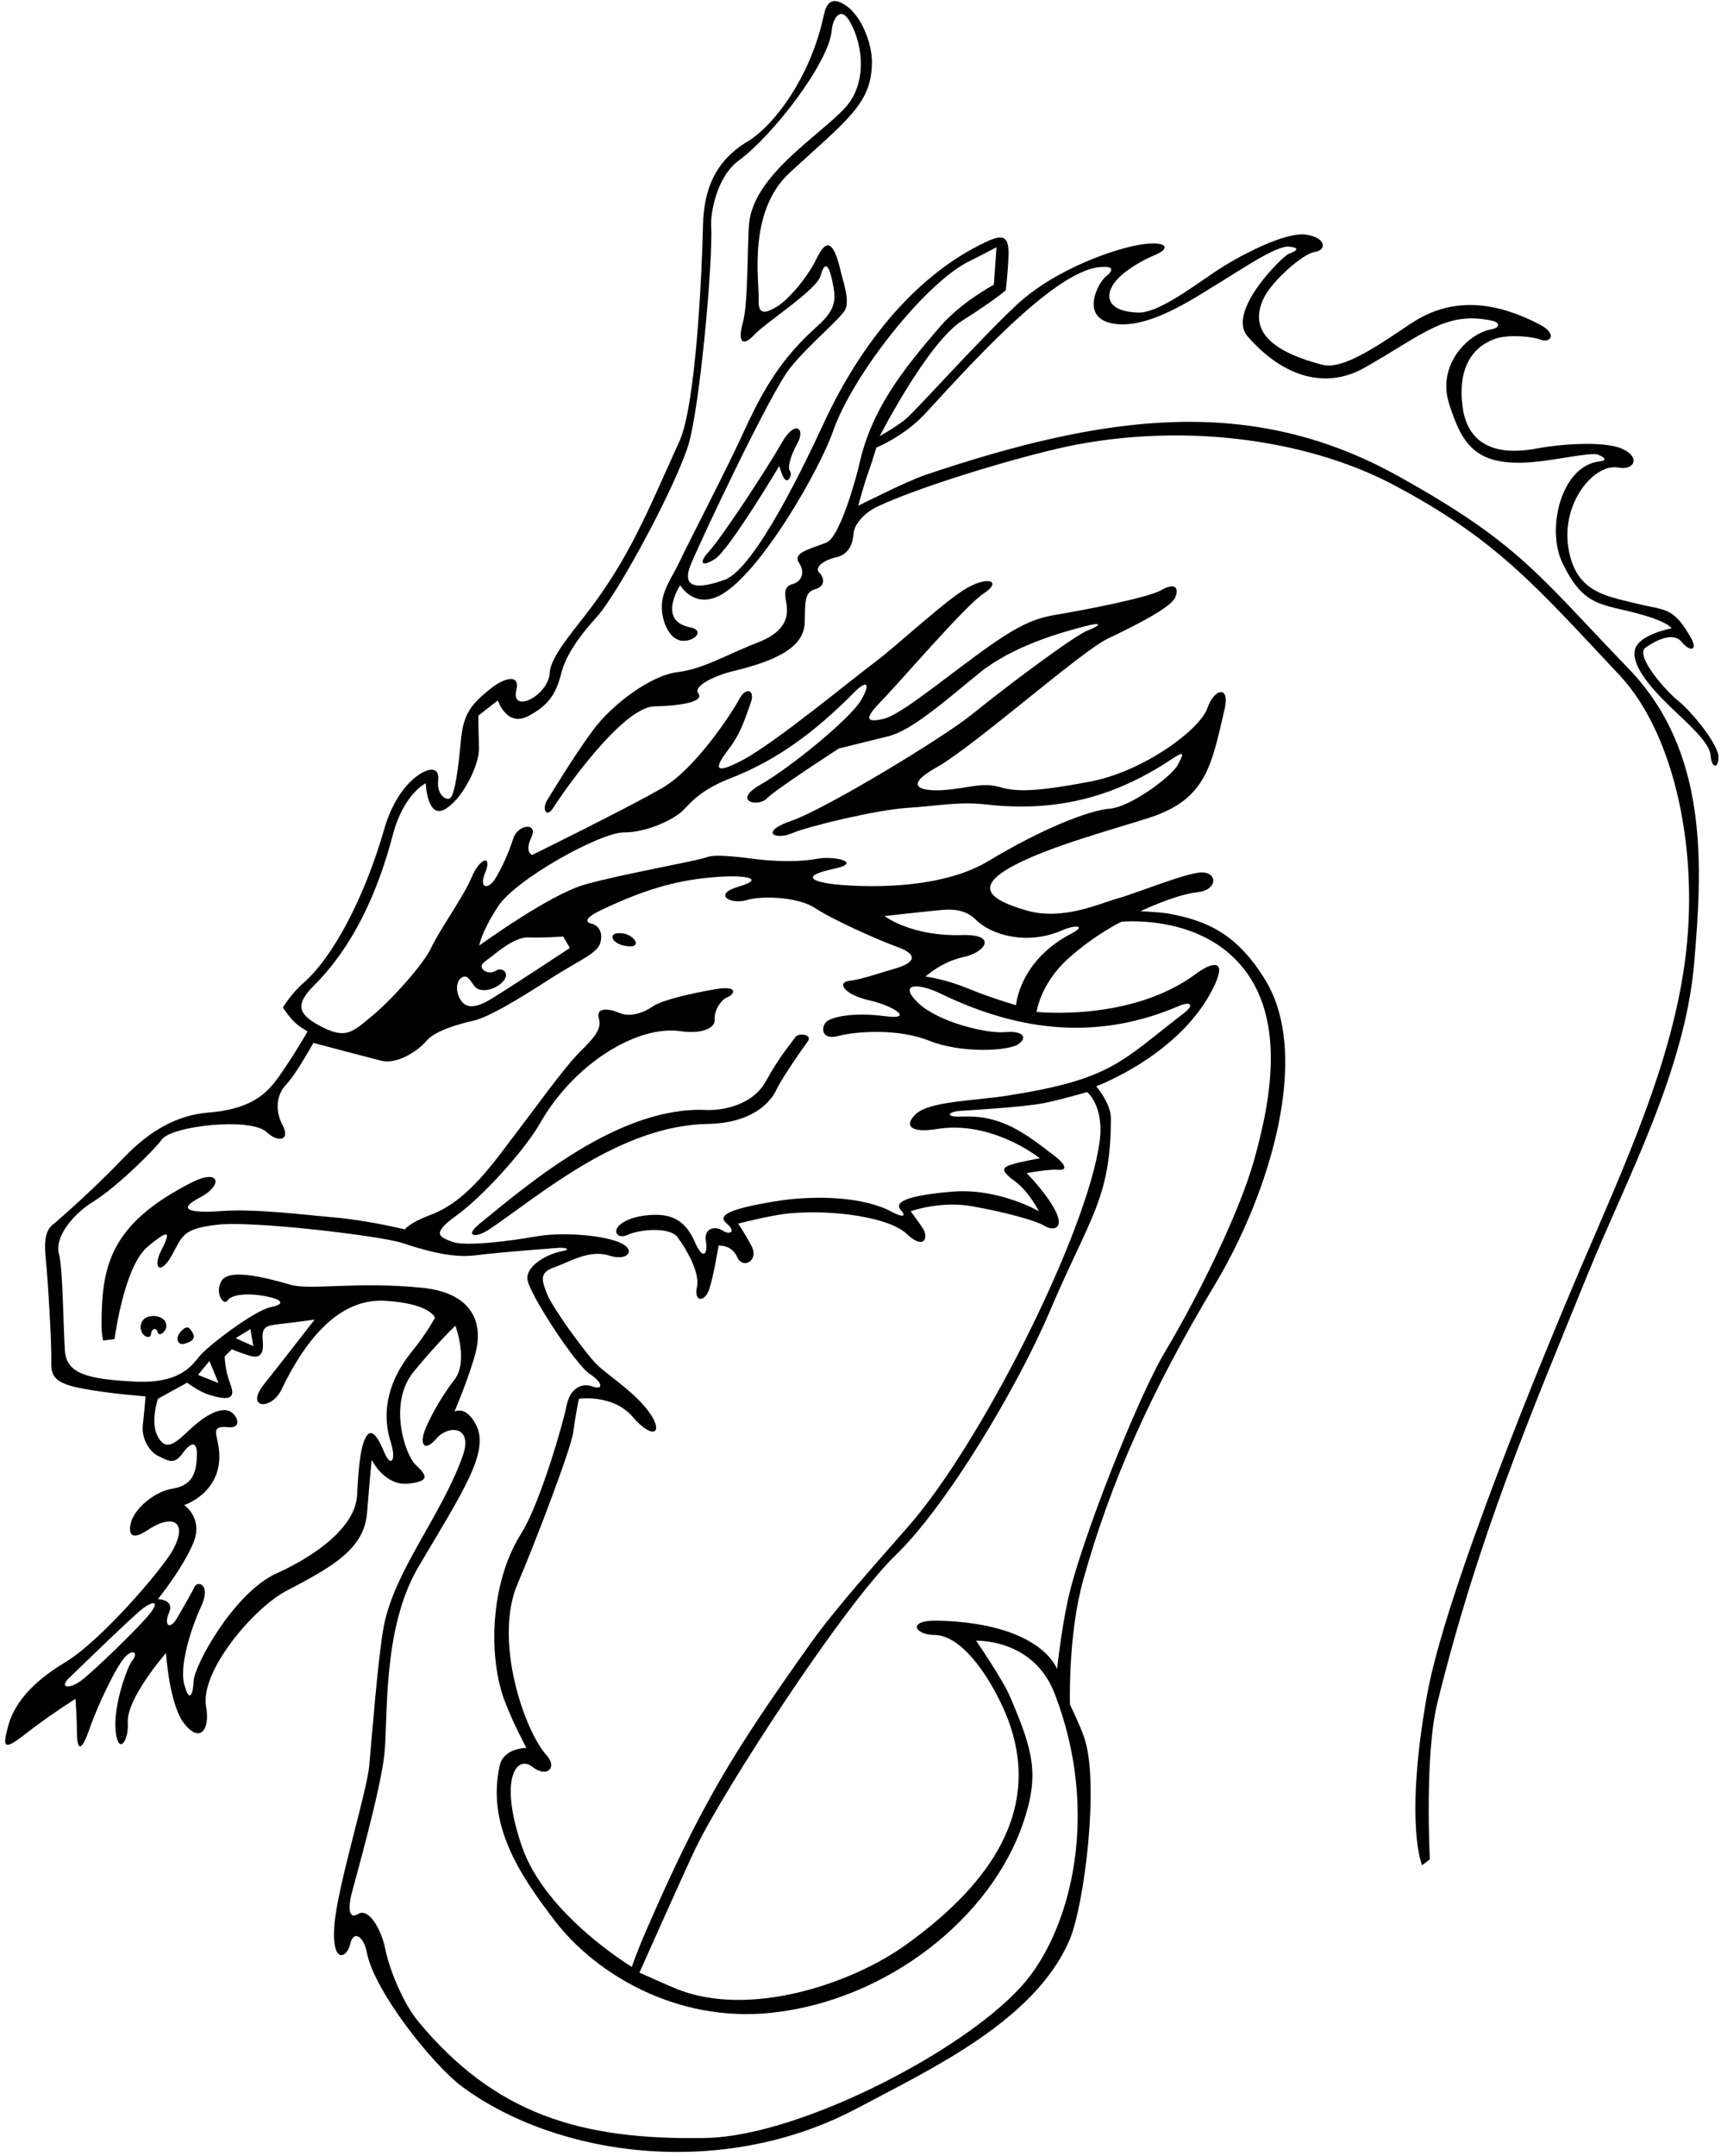 <?xml version="1.0" encoding="UTF-8"?>
<svg xmlns="http://www.w3.org/2000/svg" xmlns:xlink="http://www.w3.org/1999/xlink" width="361pt" height="452pt" viewBox="0 0 361 452" version="1.1">
<g id="surface1">
<path style=" stroke:none;fill-rule:nonzero;fill:rgb(0%,0%,0%);fill-opacity:1;" d="M 352.062 146.953 C 349.297 144.738 342.852 137.359 345.188 135.75 C 347.527 134.141 350.965 132.422 352.762 134.586 C 354.562 136.754 356.246 136.41 354.637 133.605 C 350.883 127.066 349.395 128.062 342.746 126.402 C 336.754 124.902 330.43 124.102 328.969 114.746 C 327.5 105.352 334.445 97.07 339.465 98.023 C 342.965 98.691 344.133 95.691 340.133 94.023 C 336.133 92.359 326.766 93.172 322.434 94.004 C 310.145 96.367 307.391 89.801 306.801 85.359 C 305.734 77.359 308.684 72.77 313.633 71.023 C 316.328 70.074 321.281 70.48 323.23 71.227 C 325.184 71.969 326.801 70.023 322.965 68.023 C 314.723 63.727 306.066 62.07 297.656 66.781 C 293.488 69.113 282.715 77.871 277.43 76.488 C 267.98 74.012 261.52 69.98 265.082 62.5 C 266.75 59 273.277 53.156 275.777 52.82 C 278.277 52.488 278.301 49.859 273.965 49.191 C 269.633 48.523 259.633 53.691 254.301 57.359 C 248.965 61.023 242.613 65.621 238.801 65.523 C 232.562 65.367 231.582 62.312 233.703 59.352 C 235.301 57.121 239.047 54.785 242.281 53.453 C 245.516 52.117 244.965 50.523 239.801 51.191 C 234.633 51.859 221.465 56.191 213.133 64.023 C 204.801 71.859 192.207 86.035 189.965 87.859 C 187.727 89.684 184.531 91.426 184.531 91.426 C 184.531 91.426 194.562 71.867 201.797 67.254 C 209.031 62.645 210.965 60.859 210.965 60.859 C 210.965 60.859 211.445 57.098 211.547 53.5 C 211.656 49.41 210.379 49.051 206.84 50.711 C 192.477 57.441 180.773 71.516 172.801 88.691 C 169.219 96.402 158.422 119.301 151.941 121.57 C 148.605 122.734 142.246 124.625 144.965 118.191 C 147.688 111.762 161.641 82.305 165.672 77.223 C 169.699 72.145 176.297 66.895 177.297 64.895 C 178.297 62.895 176.812 58.867 176.391 57.051 C 174.98 50.941 173.52 49.566 171.301 54.191 C 169.301 58.359 165.145 63.035 162.879 64.344 C 160.613 65.656 158.965 66.191 159.133 62.691 C 159.301 59.191 156.711 44.422 165.652 36.199 C 177.766 25.062 182.895 21.711 182.895 12.984 C 182.895 8.984 180.656 3.359 177.488 1.191 C 174.324 -0.973 173.301 0.859 172.801 3.191 C 169.91 16.664 162.062 26.508 156.848 29.637 C 150.023 33.73 147.633 39.715 147.465 47.191 C 147.246 57.035 145.992 84.859 142.516 92.512 C 135.859 107.156 132.113 116.871 122.953 128.723 C 119.832 132.77 115.488 137.824 115.32 140.992 C 115.062 145.887 107.09 149.781 108.309 144.652 C 109.145 141.152 105.727 142.164 103.133 144.191 C 98.453 147.852 97.148 149.953 96.652 155.492 C 96.137 161.285 95.367 166.391 94.531 167.227 C 93.699 168.059 91.574 166.648 91.906 163.648 C 92.242 160.648 89.965 160.859 87.465 162.691 C 84.965 164.523 82.199 168.234 80.633 173.691 C 76.496 188.117 69.84 200.707 63.578 206.133 C 61.078 208.301 59.332 211.227 59.332 211.227 C 59.332 211.227 60.125 212.445 61.293 213.777 C 62.461 215.113 64.531 216.227 64.531 216.227 C 64.531 216.227 59.641 224.629 56.871 227.762 C 54.105 230.895 50.094 232.73 43.758 233.23 C 37.426 233.73 31.598 236.762 25.801 242.859 C 20 248.957 12.418 255.652 11 256.797 C 9.582 257.938 9.188 260.195 9.602 263.98 C 10.02 267.77 10.855 281.785 10.758 284.984 C 10.656 288.188 10.965 289.859 16.965 291.023 C 22.965 292.191 30.531 292.727 30.531 292.727 C 30.531 292.727 30.301 295.691 29.965 298.691 C 29.633 301.691 31.406 304.422 33.324 305.293 C 35.238 306.164 36.445 307.223 38.312 304.656 C 40.18 302.09 41.426 302.086 41.301 305.359 C 41.172 308.633 40.414 311.395 36.246 312.062 C 32.082 312.73 28.133 316.523 27.465 319.191 C 26.801 321.859 27.801 322.859 30.801 320.859 C 36.426 317.105 39.457 319.121 36.246 324.961 C 34.066 328.93 21.211 343.953 13.711 348.453 C 6.211 352.953 2.879 357.508 1.711 361.84 C 0.547 366.172 0.633 367.191 5.301 363.527 C 9.965 359.859 15.832 356.125 15.832 356.125 C 15.832 356.125 16.133 360.484 16.133 362.824 C 16.133 367.359 17.133 367.191 18.801 362.359 C 20.465 357.527 24.598 348.824 26.43 347.156 C 28.266 345.492 28.848 346.793 27.801 348.023 C 26.75 349.258 23.75 357.449 24.25 362.781 C 24.75 368.113 27.047 365.031 26.801 361.191 C 26.465 356.027 34.832 346.523 34.832 346.523 C 34.832 346.523 35.465 357.527 38.801 361.527 C 42.133 365.527 44.066 362.324 43.234 357.824 C 41.859 350.414 53.195 337.125 59.988 333.551 C 69.488 328.551 76.367 324.867 76.992 317.16 C 77.613 309.449 77.965 306.023 77.965 306.023 C 77.965 306.023 80.633 311.523 85.633 311.023 C 90.633 310.523 89.238 309.035 87.133 307.023 C 85.027 305.016 81.301 294.191 86.801 287.523 C 92.301 280.859 95.531 277.926 95.531 277.926 C 95.531 277.926 98.324 285.402 95.324 289.238 C 92.324 293.07 89.301 298.691 88.801 300.859 C 88.301 303.023 89.23 304.262 91.609 301.5 C 93.992 298.742 99.367 298.809 97.031 305.309 C 92.555 317.785 82.691 329.355 80.492 340.984 C 79.324 347.152 77.98 364.25 77.465 370.027 C 76.953 375.801 70.734 395.492 70.133 403.691 C 69.531 411.891 72.801 410.527 73.465 407.527 C 74.133 404.527 76.301 405.859 76.965 409.359 C 78.508 417.461 90.832 432.91 96.887 437.398 C 116.633 452.023 151.371 457.113 179.941 441.895 C 195.258 433.734 217.172 423.609 224.383 406.582 C 227.48 399.27 230.617 373.816 227.465 364.359 C 226.633 361.859 224.438 357.344 224.438 357.344 C 224.438 357.344 223.965 342.859 227.234 331.16 C 232.977 310.609 241.496 291.539 254.875 269.242 C 266.227 250.316 275.188 221.398 265.41 205.438 C 259.598 195.945 253.406 193.031 245.191 191.539 C 243.359 191.203 239.23 191.023 239.23 191.023 C 239.23 191.023 246.445 187.559 251.109 187.059 C 255.777 186.559 255.43 182.297 251.262 182.961 C 247.094 183.629 238.102 187.34 234.438 188.34 C 230.77 189.34 222.965 193.094 215.301 190.859 C 207.633 188.625 204.422 186.047 212.047 181.777 C 219.672 177.512 233.969 173.742 241.137 171.406 C 253.062 167.523 254.117 160.48 256.879 148.652 C 258.043 143.652 254.73 144.191 253.23 148.523 C 251.73 152.859 240.008 161.711 228.633 163.859 C 217.262 166.008 213.301 166.023 209.801 165.023 C 206.301 164.023 204.016 164.988 199.133 165.523 C 194.246 166.062 188.465 165.359 196.465 160.859 C 204.465 156.359 226.77 136.508 232.438 133.84 C 238.102 131.172 245.484 127.398 246.453 125.367 C 247.418 123.332 246.566 122.004 243.633 123.691 C 240.699 125.383 226.73 128.008 221.766 128.828 C 216.797 129.648 213.465 131.023 204.633 137.523 C 195.801 144.023 188.566 150.012 185.164 150.742 C 181.766 151.477 181.121 150.781 184.965 146.859 C 188.812 142.934 202.504 126.91 206.34 124.41 C 210.172 121.91 207.465 120.691 202.965 123.191 C 198.465 125.691 187.965 135.523 183.465 138.859 C 178.965 142.191 162.535 155.777 155.77 159.344 C 149.004 162.91 150.266 160.426 152.934 156.926 C 155.598 153.426 156.465 150.023 157.465 147.359 C 158.465 144.691 156.531 143.793 155.031 146.625 C 153.531 149.461 145.883 161.109 139.051 165.109 C 132.215 169.109 111.633 179.227 111.633 179.227 C 111.633 179.227 109.965 178.691 111.465 175.523 C 112.965 172.359 108.633 172.691 107.633 175.859 C 106.633 179.023 105.113 182.227 103.824 184.305 C 102.535 186.383 100.301 186.523 101.801 182.859 C 103.301 179.191 100.723 179.676 98.938 183.902 C 97.156 188.129 92.309 194.746 90.508 198.578 C 88.711 202.41 81.676 210.043 77.801 213.191 C 73.922 216.344 72.586 217.891 67.418 215.227 C 62.25 212.559 61.949 210.504 65.949 206.504 C 74.16 198.289 79.27 186.969 82.406 174.996 C 84.648 166.434 89.301 164.191 89.301 164.191 C 89.301 164.191 89.598 171.684 93.262 169.684 C 96.93 167.684 100.57 160.395 100.465 156.859 C 100.363 153.32 100.332 150.023 100.332 150.023 L 104.434 146.824 C 104.434 146.824 106.258 152.473 110.758 150.137 C 115.258 147.805 116.711 145.207 117.746 141.09 C 118.785 136.973 122.051 132.785 125.215 129.285 C 129.816 124.199 142.086 101.223 144.465 93.023 C 146.781 85.055 149.59 55.184 149.172 47.148 C 149.059 44.941 150.199 37.094 155.031 33.594 C 161.871 28.641 173.887 13.234 174.465 6.359 C 174.652 4.156 176.254 0.789 178.418 4.789 C 181.203 9.93 181.73 17.645 177.371 22.484 C 172.008 28.43 158.016 36.621 157.121 46.996 C 156.727 51.625 156.965 63.562 155.828 67.598 C 154.695 71.629 155.723 72.848 158.223 70.184 C 160.723 67.516 171.285 60.816 172.121 57.816 C 172.953 54.816 173.82 55.254 174.578 58.875 C 175.34 62.496 175.641 64.641 171.465 68.359 C 163.926 75.074 160.129 81.504 155.883 90.801 C 152.383 98.469 143.656 115.254 142.461 117.918 C 141.262 120.582 138.824 123.652 138.824 127.152 C 138.824 130.652 140.625 134.285 143.258 134.34 C 145.891 134.395 147.809 132.105 144.801 131.523 C 137.703 130.156 142.684 122.676 142.684 122.676 C 142.684 122.676 145.719 128.016 151.551 124.516 C 159.871 119.523 171.941 98.449 174.758 90.348 C 178.816 78.684 194.102 59.219 203.41 54.715 C 205.719 53.598 209.031 51.824 209.031 51.824 L 208.465 59.691 C 208.465 59.691 201.613 63.344 197.188 68.473 C 189.312 77.598 182.809 85.828 180.258 97.285 C 179.598 100.254 176.133 112.73 173.312 113.766 C 168.965 115.359 166.301 116.047 167.633 118.047 C 168.969 120.047 168.105 121.938 166.27 122.438 C 164.438 122.938 164.559 124.285 164.934 126.426 C 165.305 128.566 165.465 132.191 158.965 134.691 C 152.465 137.191 147.605 140.238 142.105 140.906 C 136.605 141.57 128.465 147.523 124.301 153.191 C 120.133 158.859 115.965 165.859 114.801 167.691 C 113.633 169.523 114.566 171.766 116.133 169.227 C 117.699 166.688 130.426 148.246 137.258 148.078 C 144.09 147.91 147.633 146.859 146.465 145.359 C 145.301 143.859 149.902 141.629 153.801 140.691 C 163.801 138.289 168.645 135.305 168.801 130.523 C 168.934 126.426 168.633 124.191 170.965 123.523 C 173.301 122.859 172.832 121.023 171.832 120.023 C 170.832 119.023 172.578 117.453 175.434 116.824 C 178.285 116.199 178.941 113.531 179.047 111.816 C 179.152 110.105 181.055 107.613 184.086 106.184 C 193.645 101.664 216.445 94.918 226.191 93.133 C 251.211 88.547 275.738 92.906 292.164 101.57 C 313.93 113.047 322.141 122.863 339.68 141.504 C 351.336 153.891 356.57 178.746 353.398 201.82 C 350.453 223.219 340.957 243.859 331.73 265.414 C 324.066 283.32 303.133 333.859 299.301 355.527 C 294.539 382.434 298.301 391.027 298.301 391.027 L 299.93 389.781 C 299.93 389.781 298.785 367.988 301.5 357 C 310.121 322.098 320.953 296.824 333.145 266.863 C 340.918 247.766 353.422 224.684 355.363 201.988 C 357.098 181.73 358.535 157.699 341.633 140.191 C 322.641 120.52 318.746 113.949 293.27 99.797 C 262.438 82.664 231.902 86.84 194.168 99.539 C 190.168 100.887 180.031 106.023 180.031 106.023 C 180.031 106.023 181.133 101.859 181.965 99.523 C 182.801 97.191 183.832 93.824 183.832 93.824 C 183.832 93.824 189.629 91.516 194.109 86.668 C 202.582 77.508 220.633 57.129 230.465 56.023 C 234.031 55.625 233.426 56.84 231.926 58.008 C 230.426 59.172 226.301 66.691 233.633 67.859 C 240.965 69.023 250.301 62.609 255.324 59.562 C 260.348 56.52 267.762 51.406 270.43 51.707 C 273.098 52.008 271.672 52.711 270.34 53.211 C 269.008 53.711 257.199 65.344 261.699 70.512 C 269.324 79.266 278.285 81.602 286.266 77.066 C 298.824 69.93 303.383 65.105 313.086 67.262 C 314.586 67.594 314.715 68.684 312.879 69.016 C 307.906 69.922 301.344 76.473 303.996 84.75 C 306.598 92.855 309.328 97.281 319.426 96.992 C 325.262 96.824 333.621 94.66 335.254 95.328 C 336.887 95.992 337.031 96.559 335.531 96.727 C 327.465 97.621 324.312 110.867 327.73 117.992 C 331.867 126.605 335.301 126.566 342.086 128.246 C 350.105 130.234 350.633 131.727 350.633 131.727 C 350.633 131.727 343.789 132.969 342.957 136.164 C 342.172 139.188 345.703 143.691 350.355 148.156 C 353.973 151.625 358.652 155.676 358.82 158.34 C 358.984 161.008 360.465 161.359 360.465 158.691 C 360.465 156.023 354.824 149.164 352.062 146.953 Z M 31.559 338.125 C 29.559 340.789 19.465 350.523 16.965 352.359 C 14.465 354.191 12.398 353.793 14.434 351.824 C 17.262 349.09 27.965 338.691 29.965 337.191 C 31.965 335.691 33.559 335.457 31.559 338.125 Z M 86.258 283.508 C 81.918 288.883 79.77 295.41 81.965 302.359 C 83.191 306.234 81.965 307.691 80.633 304.523 C 79.301 301.359 77.965 299.191 76.801 301.191 C 75.633 303.191 75.234 307.117 74.898 313.488 C 74.566 319.859 66.801 325.859 57.965 329.859 C 49.133 333.859 40.789 349.023 40.625 352.355 C 40.457 355.691 39.633 356.859 38.633 353.027 C 37.633 349.191 40 341.488 42.168 336.824 C 44.336 332.156 41.5 331.289 40.832 332.625 C 40.168 333.961 38.824 336.328 37.184 339.129 C 35.543 341.934 34.32 340.66 35.484 337.996 C 36.652 335.328 33.133 335.227 33.133 335.227 C 33.133 335.227 38.238 328.898 40.504 323.57 C 42.766 318.242 38.633 315.523 38.633 315.523 C 38.633 315.523 47.676 312.602 45.734 302.645 C 45.258 300.188 44.531 298.859 47.867 299.191 C 51.199 299.527 49.594 295.988 47.594 295.652 C 45.594 295.32 42.766 296.887 39.598 299.887 C 36.43 302.887 34.766 304.152 33.102 301.152 C 31.434 298.152 33.133 293.227 33.133 293.227 L 39.254 289.855 C 39.254 289.855 41.633 291.691 43.809 292.379 C 48.184 293.758 49.48 293.145 48.312 290.145 C 47.148 287.145 47.133 284.359 47.133 284.359 L 48.633 282.859 C 48.633 282.859 49.734 283.363 52.258 284.172 C 54.777 284.98 55.375 283.586 55.105 280.816 C 54.84 278.051 55.934 277.875 58.934 277.539 C 61.934 277.207 65.988 276.633 65.988 276.633 C 65.988 276.633 59.574 284.938 55.418 290.141 C 51.262 295.344 56.922 295.723 59.031 291.324 C 64.301 280.359 71.371 272.121 80.801 272.691 C 90.316 273.27 91.234 276.227 91.234 276.227 C 91.234 276.227 89.758 279.176 86.258 283.508 Z M 41.531 288.227 L 43.934 285.324 L 45.832 289.926 Z M 49.434 280.523 L 52.531 278.625 L 53.133 282.191 Z M 235.23 193.227 C 235.23 193.227 248.184 191.906 257.359 199.484 C 270.602 210.426 266.758 230.129 262.973 243.5 C 260.137 253.508 252.164 270.324 244.301 283.523 C 238.578 293.129 226.574 323.461 223.984 335.492 C 222.535 342.223 221.73 349.926 221.73 349.926 C 221.73 349.926 218.633 340.297 196.742 339.746 C 190.074 339.582 191.926 342.738 195.926 342.738 C 202.711 342.738 209.164 354.406 211.453 360.5 C 219.176 381.062 205.434 396.633 189.938 407.758 C 178.793 415.754 157.113 423.262 141.633 416.824 C 139.188 415.809 134.133 413.527 134.133 413.527 C 134.133 413.527 143.633 392.191 145.965 387.359 C 151.887 375.094 176.891 336.621 187.801 326.09 C 198.684 315.578 213.543 290.582 220.203 274.906 C 228.594 255.168 233.02 251.234 233.02 234.441 C 233.02 231.273 229.934 227.727 229.934 227.727 C 229.934 227.727 248.016 221.062 254.793 206.48 C 257.355 200.969 254.203 201.672 250.859 204.156 C 237.23 214.285 217.434 212.125 217.434 212.125 C 217.434 212.125 218.227 206.285 223.895 201.117 C 229.559 195.953 235.23 193.227 235.23 193.227 Z M 222.801 195.023 C 225.465 193.859 228.137 193.93 224.637 195.762 C 213.758 201.461 213.133 210.727 213.133 210.727 C 213.133 210.727 207.801 209.191 202.965 207.191 C 198.133 205.191 194.133 204.727 194.133 204.727 C 194.133 204.727 197.465 201.625 202.133 200.625 C 206.801 199.625 209.254 195.793 201.801 196.023 C 191.133 196.359 185.539 192.039 185.539 192.039 C 185.539 192.039 195.539 190.918 197.641 190.75 C 199.738 190.586 202.516 190.625 204.684 192.793 C 207.941 196.055 215.484 198.227 222.801 195.023 Z M 104.465 190.023 C 108.133 184.359 125.875 174.504 130.875 174.504 C 135.875 174.504 141.527 171.68 143.301 169.859 C 145.07 168.039 147.133 165.523 153.133 163.191 C 162.922 159.387 170.816 153.586 179.301 145.023 C 181.539 142.766 182.828 142.871 180.664 146.707 C 178.496 150.539 165.746 160.953 159.578 164.453 C 153.41 167.953 159 169.293 160.836 167.395 C 162.668 165.492 175.934 156.926 175.934 156.926 C 175.934 156.926 181.441 155.539 186.301 154.359 C 191.156 153.18 198.031 147.125 205.301 141.191 C 212.566 135.258 222.965 132.523 227.301 131.359 C 231.633 130.191 230.762 131.195 228.094 132.195 C 225.426 133.195 210.637 144.246 204.223 149.496 C 197.809 154.746 172.848 169.738 166.012 172.07 C 159.18 174.402 162.598 176.191 166.098 174.691 C 169.598 173.191 183.926 169.766 190.301 169.359 C 196.672 168.953 201.215 168.004 206.758 168.637 C 222.516 170.438 234.637 166.578 245.965 159.023 C 248.465 157.359 248.355 157.906 247.059 160.34 C 245.758 162.773 237.133 169.191 232.801 169.523 C 228.465 169.859 218.633 173.691 207.301 180.523 C 195.965 187.359 177.039 185.793 173.418 185.152 C 169.801 184.508 168.766 183.461 174.934 182.125 C 181.098 180.793 174.965 179.359 171.465 180.023 C 167.965 180.691 163.445 180.582 160.258 180.285 C 157.07 179.992 150.465 178.859 148.301 179.691 C 146.133 180.523 130.086 183.297 122.586 185.461 C 115.086 187.629 100.531 198.227 100.531 198.227 C 100.531 198.227 100.801 195.691 104.465 190.023 Z M 96.965 204.859 C 98.133 204.227 98.801 205.859 99.633 206.859 C 100.465 207.859 102.965 207.961 105.133 206.125 C 107.301 204.293 105.496 202.504 103.965 203.523 C 102.434 204.547 99.723 202.953 101.746 201.543 C 103.77 200.133 107.676 196.402 110.801 196.523 C 113.926 196.648 118.133 196.324 118.133 196.324 L 119.531 198.727 C 119.531 198.727 106.938 207.066 102.77 209.566 C 98.602 212.066 97.066 210.727 96.301 209.023 C 95.531 207.324 95.801 205.492 96.965 204.859 Z M 79.965 222.359 C 83.301 223.191 87.633 220.359 89.465 218.191 C 91.301 216.023 96.367 214.641 99.434 213.938 C 102.5 213.238 108.965 209.359 115.133 205.359 C 121.301 201.359 125.398 199.926 125.965 197.523 C 126.531 195.125 125.293 193.91 124.094 193.645 C 122.891 193.379 122.375 192.562 126.109 190.781 C 136.395 185.883 142.965 184.426 150.133 183.859 C 156.465 183.359 160.633 184.191 154.965 185.859 C 149.301 187.523 153.301 189.691 156.633 188.691 C 159.965 187.691 167.516 188.047 171.016 190.383 C 174.516 192.715 183.816 196.918 188.25 198.52 C 192.684 200.117 191.93 201.824 187.93 202.992 C 183.93 204.156 180.781 205.293 178.113 205.625 C 175.449 205.961 177.133 208.523 182.301 209.691 C 187.465 210.859 191.965 213.859 185.633 213.023 C 179.301 212.191 174.805 213.094 173.473 214.094 C 172.137 215.094 172.176 218.164 175.801 217.191 C 179.426 216.219 188.301 215.523 194.965 218.191 C 201.633 220.859 211.461 220.328 213.559 218.93 C 215.66 217.531 214.648 216.027 210.773 216.371 C 206.898 216.719 196.766 214.246 192.598 210.246 C 188.434 206.246 192.219 205.832 197.422 208.352 C 214.625 216.676 230.961 217.887 247.25 210.906 C 249.871 209.781 250.504 210.723 248.336 212.391 C 235.078 222.586 233.199 226.27 211.266 229.691 C 204.395 230.766 194.965 230.859 192.133 233.523 C 189.301 236.191 191.465 237.523 196.465 236.691 C 208.094 234.754 218.133 242.824 218.133 242.824 C 218.133 242.824 213.965 243.523 211.965 244.191 C 209.965 244.859 210.16 245.652 212.965 247.691 C 215.773 249.73 217.934 253.926 217.934 253.926 C 217.934 253.926 209.453 248.996 199.758 249.812 C 190.062 250.629 187.465 252.023 188.965 253.691 C 190.465 255.359 188.773 254.973 187.105 254.062 C 181.234 250.855 170.895 250.453 162.465 251.859 C 152.465 253.523 150.465 254.859 152.465 256.523 C 154.465 258.191 153.094 258.98 151.594 257.98 C 150.094 256.98 147.605 257.363 148.07 260.156 C 148.539 262.949 147.465 264.297 145.797 260.465 C 144.129 256.633 141.758 254.508 137.09 254.676 C 132.426 254.844 130.156 256.348 129.488 257.379 C 128.824 258.41 129.672 259.82 131.809 258.812 C 133.945 257.805 140.453 257.047 142.168 259.41 C 143.883 261.773 146.859 266.652 146.191 269.816 C 145.527 272.984 147.746 272.996 148.684 270.496 C 149.613 267.996 150.734 261.125 150.734 261.125 C 150.734 261.125 153.465 260.859 154.633 263.523 C 155.801 266.191 159.281 264.285 157.633 261.191 C 155.984 258.098 154.832 256.523 154.832 256.523 C 154.832 256.523 161.691 254.723 165.633 254.359 C 174.633 253.523 186.516 255.16 190.184 258.66 C 193.852 262.16 194.879 259.449 193.547 257.473 C 192.219 255.496 191.031 253.926 191.031 253.926 C 191.031 253.926 197.133 251.691 203.801 252.859 C 210.465 254.023 217.148 255.801 219.094 256.98 C 221.035 258.164 223.32 257.535 221.32 253.699 C 219.32 249.867 215.332 245.926 215.332 245.926 C 215.332 245.926 220.031 245.059 222.031 245.227 C 224.031 245.391 223.492 244.047 221.125 242.246 C 215.047 237.621 210.191 233.727 201.926 234.07 C 197.926 234.238 198.801 233.023 201.633 232.859 C 204.465 232.691 215.16 232.035 219.105 231.227 C 223.047 230.414 228.031 228.926 228.031 228.926 C 228.031 228.926 231.73 231.852 230.633 239.523 C 227.973 258.129 207.289 299.621 192.141 318.086 C 188.637 322.352 176.301 335.691 170.133 344.359 C 153.352 367.945 146.973 378.461 135.523 404.754 C 133.516 409.367 132.531 412.324 132.531 412.324 C 132.531 412.324 114.414 401.445 109.473 387.066 C 104.527 372.691 108.465 367.859 111.633 370.359 C 114.801 372.859 116.926 370.461 114.707 368.035 C 109.965 362.859 103.48 343.809 108.582 331.992 C 111.746 324.66 119.797 303.805 120.273 300.102 C 120.746 296.395 121.434 293.227 121.434 293.227 C 121.434 293.227 128.551 292.191 132.715 297.023 C 136.883 301.855 139.219 300.531 136.387 296.363 C 133.551 292.195 128.145 288.723 125.668 286.512 C 123.188 284.305 115.812 274.031 114.77 271.312 C 113.727 268.59 112.969 266.809 116.168 265.711 C 119.367 264.609 123.59 261.875 127.758 263.207 C 131.922 264.539 133.637 261.812 129.633 260.324 C 125.629 258.836 117.691 258.254 112.227 259.23 C 106.758 260.207 97.586 261.34 94.918 260.34 C 92.254 259.34 90.305 258.723 95.734 254.824 C 101.16 250.926 110 241.223 113.332 235.391 C 120.488 222.867 133.758 214.852 142.758 216.176 C 147.18 216.824 150.062 215.516 149.914 213.758 C 149.75 211.758 151.301 209.523 152.633 209.023 C 153.965 208.523 155.133 206.523 150.133 207.359 C 145.133 208.191 138.867 209.66 137.031 210.926 C 135.199 212.191 132.301 213.359 129.965 212.359 C 127.633 211.359 124.949 211.145 125.613 213.48 C 126.281 215.812 124.633 217.523 121.465 220.691 C 118.301 223.859 111.879 232.824 109.047 236.492 C 103.926 243.117 98.418 251.684 90.301 254.691 C 85.801 256.359 84.934 257.727 84.934 257.727 C 84.934 257.727 77.129 255.82 70.25 255.227 C 63.375 254.633 53.758 253.375 46.59 253.875 C 39.422 254.375 37.133 253.523 41.965 251.023 C 46.801 248.523 46.246 244.805 40.113 247.934 C 22.816 256.766 21.301 265.672 21.301 277.98 C 21.301 279.648 21.633 281.023 21.633 281.023 L 24.031 280.727 C 24.031 280.727 25.965 265.523 30.965 261.359 C 35.965 257.191 35.633 258.523 33.801 262.191 C 31.965 265.859 33.66 267.414 36.008 263.219 C 38.355 259.02 38.199 257.605 45.598 256.742 C 53 255.875 79.719 259.07 84.25 260.539 C 88.785 262.004 94.59 263.82 99.758 263.156 C 104.926 262.488 115.902 261.695 117.098 261.594 C 118.289 261.492 120.301 261.859 117.633 262.359 C 114.965 262.859 110.332 265.258 110.633 268.191 C 110.934 271.125 120.672 286 123.672 288 C 126.672 290 126.523 291.465 124.191 290.633 C 121.855 289.797 119.5 291.227 118.832 294.727 C 118.164 298.227 113.301 315.191 109.301 321.523 C 102.777 331.852 102.359 347.379 105.887 356.648 C 107.77 361.594 110.434 366.426 110.434 366.426 C 110.434 366.426 105.633 366.359 104.801 370.191 C 102.133 382.453 108.711 392.684 116.434 402.727 C 124.797 413.598 141.738 424.121 161.938 421.938 C 185.996 419.336 207.801 402.191 214.613 382.172 C 218.086 371.973 216.758 367.094 211.801 355.527 C 210.301 352.027 204.758 343.965 204.758 343.965 C 204.758 343.965 216.734 343.391 221.234 355.055 C 230.762 379.746 224.801 403.527 215.344 415.129 C 203.934 429.125 168.137 447.797 148.133 448.191 C 121.547 448.715 103.785 443.043 87.801 423.859 C 84.465 419.859 81.633 412.691 80.801 408.527 C 79.965 404.359 77.301 399.891 75.133 401.227 C 72.965 402.559 73.102 399.531 73.75 396.988 C 74.395 394.449 79.77 375.594 80.613 367.887 C 81.461 360.176 80.094 341.484 87.762 328.484 C 97.164 312.543 102.871 304.25 99.773 298.531 C 97.609 294.531 95.332 295.926 95.332 295.926 C 95.332 295.926 98.703 287.984 99.867 283.148 C 101.035 278.316 100.059 271.082 88.426 269.949 C 74.57 268.598 65.109 270.531 60.957 269.328 C 54.625 267.496 47.965 266.023 46.465 268.523 C 44.965 271.023 46.934 273.859 47.734 272.625 C 48.531 271.391 51.801 271.023 55.465 271.691 C 59.133 272.359 60.086 273.367 56.754 274.031 C 53.418 274.699 43.523 282.188 41.801 284.359 C 40.074 286.531 37.465 290.125 28.133 289.625 C 18.801 289.125 13.945 288.152 13.609 283.152 C 13.277 278.152 13.188 265.648 12.355 262.812 C 11.523 259.98 14.301 255.191 19.633 251.859 C 24.965 248.523 32.887 240.449 33.887 238.949 C 35.859 235.988 52.625 234.195 55.934 237.324 C 58.375 239.641 60.953 239.062 59.285 235.895 C 57.617 232.73 57.996 229.469 60.051 227.336 C 62.102 225.195 65.734 218.625 65.734 218.625 C 65.734 218.625 76.633 221.523 79.965 222.359 Z M 160.633 226.691 C 163.465 221.523 166.164 218.426 166.832 217.426 C 167.5 216.426 170.516 216.852 169.434 218.324 C 168.348 219.797 164.023 225.961 162.855 228.461 C 161.691 230.961 157.922 235.453 148.422 235.617 C 129.797 235.945 112.926 250.844 102.574 257.754 C 99.816 259.598 97.297 259.23 100.523 256.602 C 111.098 247.977 129.965 231.859 148.133 232.691 C 151.246 232.836 157.801 231.859 160.633 226.691 Z M 130.754 195.688 C 133.223 196.055 135.133 199.191 130.758 198.203 C 128.008 197.582 127.375 195.18 130.754 195.688 Z M 167.301 92.859 C 165.633 95.859 165.262 98.125 165.633 98.625 C 166.301 99.523 165.426 101.082 164.758 100.582 C 164.094 100.082 163.465 97.691 163.465 97.691 C 163.465 97.691 152.93 115.324 149.965 117.191 C 147.004 119.059 146.633 117.859 148.633 115.691 C 151.512 112.574 161.133 97.859 163.965 92.859 C 166.801 87.859 168.965 89.859 167.301 92.859 Z M 37.934 279.125 C 39.309 277.625 39.793 278.383 40.402 279.391 C 41.242 280.785 39.902 281.336 38.652 281.711 C 37.402 282.086 36.559 280.625 37.934 279.125 Z M 29.508 278.398 C 29.258 274.883 35.203 275.27 34.883 278.148 C 34.758 279.273 33.32 280.273 33.07 279.273 C 32.82 278.273 31.797 278.41 31.672 279.66 C 31.547 280.91 29.633 280.148 29.508 278.398 "/>
</g>
</svg>
